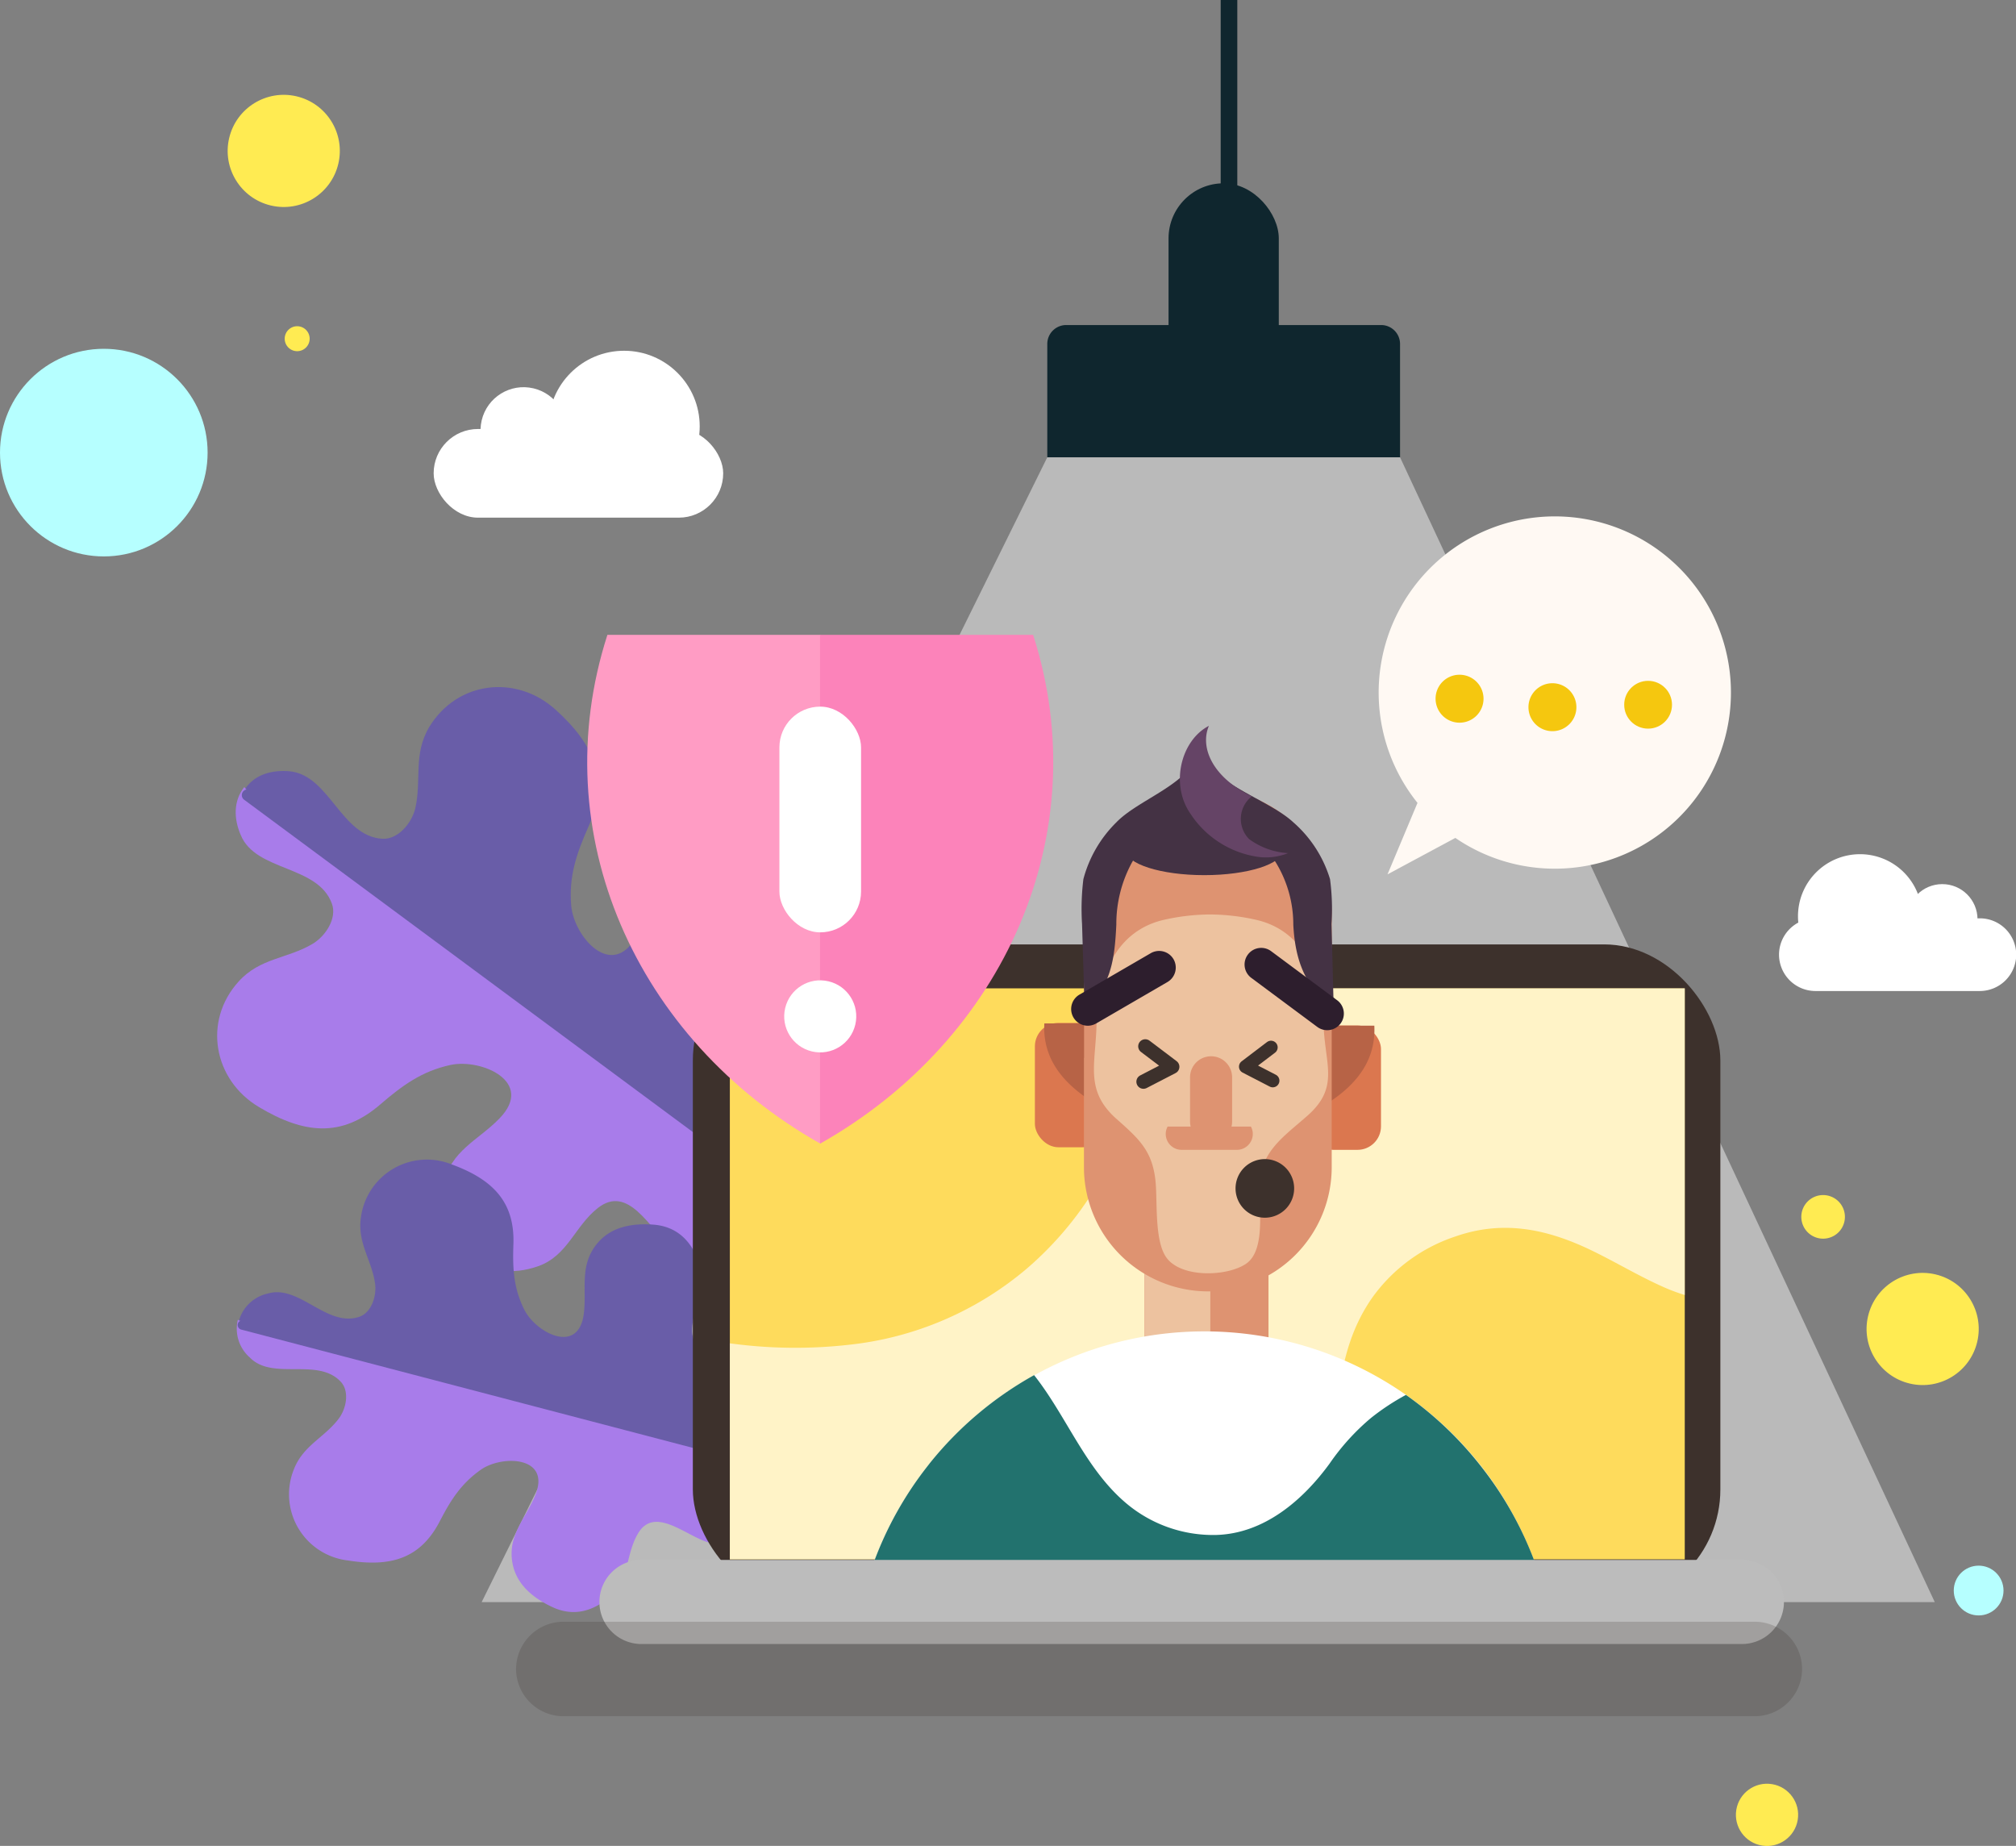 <svg xmlns="http://www.w3.org/2000/svg" viewBox="0 0 287.63 263.34"><rect x="0" y="0" width="287.63" height="263.34" fill="#808080" stroke="none"/><defs><style>.cls-1{isolation:isolate;}.cls-2{fill:#0f262e;}.cls-11,.cls-14,.cls-3{fill:#fff;}.cls-3{opacity:0.46;}.cls-4{fill:#777;}.cls-5{fill:#fff9f3;}.cls-6{fill:#f5c70f;}.cls-7{fill:#a87cea;}.cls-8{fill:#695da8;}.cls-27,.cls-9{fill:#3d312c;}.cls-10{fill:#fedb5c;}.cls-11{opacity:0.66;}.cls-12{fill:#ff9cc4;}.cls-13{fill:#fc83ba;}.cls-15{fill:#db774f;}.cls-16{fill:#b76346;}.cls-17{fill:#de9371;}.cls-18{fill:#edc29f;}.cls-19,.cls-24,.cls-25{fill:none;}.cls-20{fill:#22726e;}.cls-21{fill:#443244;}.cls-22{fill:#2d1e2d;}.cls-23{fill:#654466;}.cls-24,.cls-25{stroke:#3d312c;stroke-linecap:round;stroke-linejoin:round;}.cls-24{stroke-width:2.02px;}.cls-25{stroke-width:1.9px;}.cls-26{fill:#bcbcbc;}.cls-27{opacity:0.21;mix-blend-mode:multiply;}.cls-28{fill:#b6ffff;}.cls-29{fill:#ffeb52;}</style></defs><title>no-course</title><g class="cls-1"><g id="Layer_2" data-name="Layer 2"><g id="OBJECTS"><path class="cls-2" d="M199.75,65.24V49.06a2.7,2.7,0,0,0-2.7-2.69H152.12a2.7,2.7,0,0,0-2.7,2.69V65.24Z"/><rect class="cls-2" x="166.72" y="26.15" width="15.73" height="33.25" rx="7.86"/><polygon class="cls-3" points="149.42 65.24 68.72 228.56 276.04 228.56 199.75 65.24 149.42 65.24"/><path class="cls-4" d="M187.78,229.92H157A1.94,1.94,0,0,1,155,228h0a1.93,1.93,0,0,1,1.93-1.92h30.81a1.93,1.93,0,0,1,1.93,1.92h0A1.94,1.94,0,0,1,187.78,229.92Z"/><path class="cls-5" d="M202.24,114.54a25.13,25.13,0,1,1,5.4,5l-9.68,5.2Z"/><circle class="cls-6" cx="235.14" cy="100.54" r="3.41"/><path class="cls-6" d="M218.07,100.88a3.42,3.42,0,1,0,3.41-3.41A3.42,3.42,0,0,0,218.07,100.88Z"/><path class="cls-6" d="M204.82,99.67a3.42,3.42,0,1,0,3.42-3.41A3.41,3.41,0,0,0,204.82,99.67Z"/><path class="cls-7" d="M107.75,166.06c2,7.37-5.86,17.41-12.13,11.8-3-2.72-6-8.87-10.29-5.55-3.36,2.63-4.32,6.87-8.61,8.35-3.63,1.25-7.1.87-9.79-2-2.51-2.63-4.42-5.94-3.66-9.67,1-4.87,5-6.32,8-9.44,5.06-5.21-2.57-8.57-7-7.62-4.1.89-6.87,2.93-10,5.62-5.53,4.78-10.89,4.24-17.35.37s-8-12.24-2.87-17.9c3.06-3.38,6.91-3.22,10.52-5.35,1.89-1.11,3.55-3.67,2.78-5.76-2-5.52-10.86-4.55-13-9.78-1-2.3-1.07-4.86.49-6.83L102,162Z"/><path class="cls-8" d="M107.64,166.56c7.62-.27,14.94-10.69,7.74-15.05-3.48-2.11-10.24-3.18-8.3-8.22,1.53-4,5.31-6.13,5.47-10.67.14-3.84-1.23-7.05-4.73-8.8-3.25-1.62-7-2.49-10.32-.68-4.37,2.36-4.59,6.61-6.69,10.42-3.51,6.36-9,0-9.32-4.44-.34-4.18.8-7.43,2.47-11.19,3-6.68.88-11.66-4.71-16.7s-14-4.09-18,2.47c-2.34,3.92-1.07,7.55-2,11.62-.51,2.13-2.48,4.47-4.69,4.34-5.88-.33-7.53-9-13.16-9.62-2.48-.24-5,.39-6.4,2.46l67.1,49.69Z"/><path class="cls-8" d="M147.82,196.75h0a.82.82,0,0,1-1.14.17L34.83,114.09a.82.82,0,0,1-.17-1.14h0a.82.82,0,0,1,1.14-.17l111.85,82.83A.82.82,0,0,1,147.82,196.75Z"/><path class="cls-7" d="M106.28,207.12c3.77,5,.85,15.14-5.67,12.77-3.16-1.15-7.36-4.95-9.6-1.09-1.77,3-1.2,6.59-4,9-2.4,2.08-5.17,2.85-8.11,1.51-2.73-1.25-5.21-3.2-5.78-6.29-.74-4,1.88-6.37,3.24-9.7,2.28-5.54-4.6-5.78-7.68-3.7-2.87,2-4.36,4.36-5.92,7.38-2.77,5.36-7,6.6-13.19,5.61a9.5,9.5,0,0,1-7.7-12.84c1.31-3.53,4.31-4.59,6.42-7.33,1.11-1.43,1.6-3.9.37-5.27-3.26-3.6-9.73-.15-13-3.49a5.46,5.46,0,0,1-1.73-5.39l66.7,17.47Z"/><path class="cls-8" d="M106.34,207.53c5.76-2.55,8.17-12.78,1.32-13.91-3.32-.55-8.84.7-8.9-3.76,0-3.51,2.19-6.33.92-9.85-1.07-3-3.11-5-6.33-5.29-3-.25-6.11.23-8.12,2.65-2.62,3.15-1.49,6.47-1.93,10-.73,6-6.84,2.78-8.5-.54-1.55-3.1-1.67-5.94-1.55-9.33.21-6-2.91-9.21-8.74-11.36a9.5,9.5,0,0,0-13,7.41c-.59,3.72,1.5,6.12,2,9.54.26,1.79-.52,4.19-2.26,4.77-4.61,1.55-8.55-4.63-13-3.33a5.49,5.49,0,0,0-4.15,3.85l66.7,17.47Z"/><path class="cls-8" d="M146.42,218.32h0a.67.67,0,0,1-.82.48L34.41,189.68a.68.68,0,0,1-.48-.82h0a.69.69,0,0,1,.82-.48L145.94,217.5A.68.68,0,0,1,146.42,218.32Z"/><rect class="cls-9" x="98.85" y="134.73" width="146.6" height="94.32" rx="16.57"/><rect class="cls-10" x="104.13" y="141" width="136.24" height="81.46"/><path class="cls-11" d="M191.85,213.5c-1.63-9.44-1.76-20.41,4.06-28.55a23.8,23.8,0,0,1,11.79-8.57c6.91-2.4,13.24-1,19.65,2.14,3.29,1.61,6.44,3.5,9.78,5a27.2,27.2,0,0,0,3.24,1.23V141H166.18c-2.67,5.34-3.88,12-5.32,16.87a48.41,48.41,0,0,1-4.56,11.56,48.36,48.36,0,0,1-9.74,11.5,46.89,46.89,0,0,1-25.37,10.91,68.59,68.59,0,0,1-17.06-.2v30.82h89.79A85.15,85.15,0,0,1,191.85,213.5Z"/><path class="cls-12" d="M117.05,163.16V90.57H86.66C77.54,118.88,90.72,148.32,117.05,163.16Z"/><path class="cls-13" d="M117,163.16V90.57h30.4C156.5,118.88,143.32,148.32,117,163.16Z"/><rect class="cls-14" x="111.2" y="100.81" width="11.65" height="32.2" rx="5.82"/><circle class="cls-14" cx="117.03" cy="145" r="5.14" transform="translate(-50.98 225.59) rotate(-76.72)"/><rect class="cls-15" x="186.86" y="146.31" width="10.17" height="17.74" rx="3.35" transform="translate(383.89 310.35) rotate(180)"/><path class="cls-16" d="M196.08,146.32h-7.35a1.49,1.49,0,0,0-1.49,1.48v10.85C192.24,156,196.37,152.29,196.08,146.32Z"/><rect class="cls-15" x="147.65" y="145.93" width="10.17" height="17.74" rx="3.35"/><path class="cls-16" d="M149,146l.16,0h7.2a1.49,1.49,0,0,1,1.48,1.49v10.85C152.82,155.65,148.68,151.92,149,146Z"/><rect class="cls-17" x="163.28" y="169.46" width="17.69" height="36.66" transform="translate(344.26 375.59) rotate(180)"/><rect class="cls-18" x="163.28" y="169.46" width="9.39" height="36.66" transform="translate(335.96 375.59) rotate(180)"/><path class="cls-17" d="M154.67,150.92v-20.7a17.73,17.73,0,0,1,17.68-17.67h0A17.72,17.72,0,0,1,190,130.22v36.34a17.72,17.72,0,0,1-17.67,17.67h0a17.73,17.73,0,0,1-17.68-17.67V150.92Z"/><path class="cls-18" d="M179.29,131.24a30.31,30.31,0,0,0-6.58-.78h-.14a30.31,30.31,0,0,0-6.58.78c-6.36,1.49-9.15,7.31-9.53,14.09,0,6.26-1.93,10.08,2.86,14.32,3.2,2.84,5.12,4.54,5.55,8.94.28,2.9-.18,8.48,1.57,10.85,2.12,2.87,8.49,2.69,11.25.91,3.14-2,1.75-8.8,2.05-11.93.43-4.4,3.63-6.44,6.83-9.28,4.78-4.24,2.25-7.55,2.25-13.81C188.44,138.55,185.65,132.73,179.29,131.24Z"/><path class="cls-17" d="M166.59,160.72a2.16,2.16,0,0,0-.27,1.05,2.27,2.27,0,0,0,2.27,2.27h7.88a2.27,2.27,0,0,0,2.27-2.27,2.16,2.16,0,0,0-.27-1.05Z"/><path class="cls-17" d="M172.79,163h0a3,3,0,0,1-3-3v-6.31a3,3,0,0,1,3-3h0a3,3,0,0,1,3,3V160A3,3,0,0,1,172.79,163Z"/><line class="cls-19" x1="150.49" y1="107.45" x2="150.49" y2="107.42"/><path class="cls-14" d="M218.92,222.78a50.17,50.17,0,0,0-86.27-14l-.45.58a50.42,50.42,0,0,0-7.49,13.42Z"/><path class="cls-20" d="M211.38,209.29A50.45,50.45,0,0,0,200.59,199a33.34,33.34,0,0,0-5,3.3,32.66,32.66,0,0,0-5.88,6.48c-3.83,5.26-9.35,10-16.17,10.2a19.22,19.22,0,0,1-13-4.64c-5.73-4.91-8.39-12.33-13-18.16a50.57,50.57,0,0,0-14.88,12.56l-.45.58a50.42,50.42,0,0,0-7.49,13.42h94.21A50.39,50.39,0,0,0,211.38,209.29Z"/><path class="cls-21" d="M154.75,144.09c3.76-3.42,4.28-7.14,4.52-12.17a18.35,18.35,0,0,1,2.27-8.95c1.58-2.66,6.46-5.41,9.62-5.09V105.62c.26,5.81-8.31,8-11.88,11.69a17.76,17.76,0,0,0-4.71,8.11,34.81,34.81,0,0,0-.19,6.41Z"/><path class="cls-21" d="M190.29,144.09c-4.17-3.42-5.5-7.14-5.77-12.17A16.94,16.94,0,0,0,182,123c-1.75-2.66-7.18-5.41-10.69-5.09V105.62c-.29,5.81,9.24,8,13.21,11.69a17.48,17.48,0,0,1,5.24,8.11,32.33,32.33,0,0,1,.21,6.41Z"/><path class="cls-22" d="M156.41,146l10.17-5.91a2.39,2.39,0,0,0,.85-3.25h0a2.38,2.38,0,0,0-3.24-.86L154,141.9a2.38,2.38,0,0,0-.85,3.25h0A2.37,2.37,0,0,0,156.41,146Z"/><ellipse class="cls-21" cx="171.82" cy="121.27" rx="11.22" ry="3.58"/><path class="cls-23" d="M172.48,103.55c-4,2.07-5.57,8.36-2.6,12.59a13.88,13.88,0,0,0,9,6,8.47,8.47,0,0,0,4.89-.43,10.43,10.43,0,0,1-5.55-2,4.09,4.09,0,0,1,.38-6.1C173,110.9,171.16,106.66,172.48,103.55Z"/><path class="cls-22" d="M178.52,139.5l9.42,7a2.38,2.38,0,0,0,3.32-.48h0a2.37,2.37,0,0,0-.48-3.32l-9.42-7a2.37,2.37,0,0,0-3.32.48h0A2.37,2.37,0,0,0,178.52,139.5Z"/><polyline class="cls-24" points="163.4 149.27 167.26 152.19 163.14 154.32"/><polyline class="cls-25" points="181.34 149.42 177.72 152.17 181.59 154.17"/><path class="cls-9" d="M184.64,169.54a4.18,4.18,0,1,1-4.18-4.18A4.18,4.18,0,0,1,184.64,169.54Z"/><path class="cls-26" d="M248.52,234.54h-157a6,6,0,0,1-6-6h0a6,6,0,0,1,6-6h157a6,6,0,0,1,6,6h0A6,6,0,0,1,248.52,234.54Z"/><path class="cls-27" d="M250.37,244.84h-170a6.76,6.76,0,0,1-6.74-6.74h0a6.77,6.77,0,0,1,6.74-6.74h170a6.76,6.76,0,0,1,6.74,6.74h0A6.76,6.76,0,0,1,250.37,244.84Z"/><rect class="cls-2" x="174.16" width="2.37" height="28.43"/><circle class="cls-28" cx="14.81" cy="64.57" r="14.81"/><circle class="cls-29" cx="40.48" cy="21.54" r="8" transform="translate(10.22 55.98) rotate(-76.72)"/><circle class="cls-29" cx="274.31" cy="189.59" r="8" transform="translate(27.17 413.45) rotate(-76.82)"/><rect class="cls-14" x="61.87" y="61.2" width="41.31" height="12.65" rx="6.33"/><circle class="cls-14" cx="89.04" cy="60.83" r="10.79"/><circle class="cls-14" cx="74.71" cy="61.38" r="6.14" transform="translate(-2.2 119.99) rotate(-76.72)"/><path class="cls-14" d="M259,141.38h23.48a5.2,5.2,0,0,0,5.18-5.19h0a5.19,5.19,0,0,0-5.18-5.18H259a5.19,5.19,0,0,0-5.18,5.18h0A5.2,5.2,0,0,0,259,141.38Z"/><path class="cls-14" d="M259.12,124.45a8.85,8.85,0,1,0,12.51,0A8.85,8.85,0,0,0,259.12,124.45Z"/><circle class="cls-14" cx="277.11" cy="131.16" r="5.03"/><path class="cls-29" d="M44.18,48.32a1.78,1.78,0,1,1-1.78-1.78A1.78,1.78,0,0,1,44.18,48.32Z"/><circle class="cls-29" cx="252.09" cy="258.9" r="4.44" transform="translate(-43.84 466.26) rotate(-80.78)"/><path class="cls-29" d="M257,173.6a3.11,3.11,0,1,1,3.11,3.11A3.11,3.11,0,0,1,257,173.6Z"/><circle class="cls-28" cx="282.3" cy="226.91" r="3.55"/></g></g></g></svg>